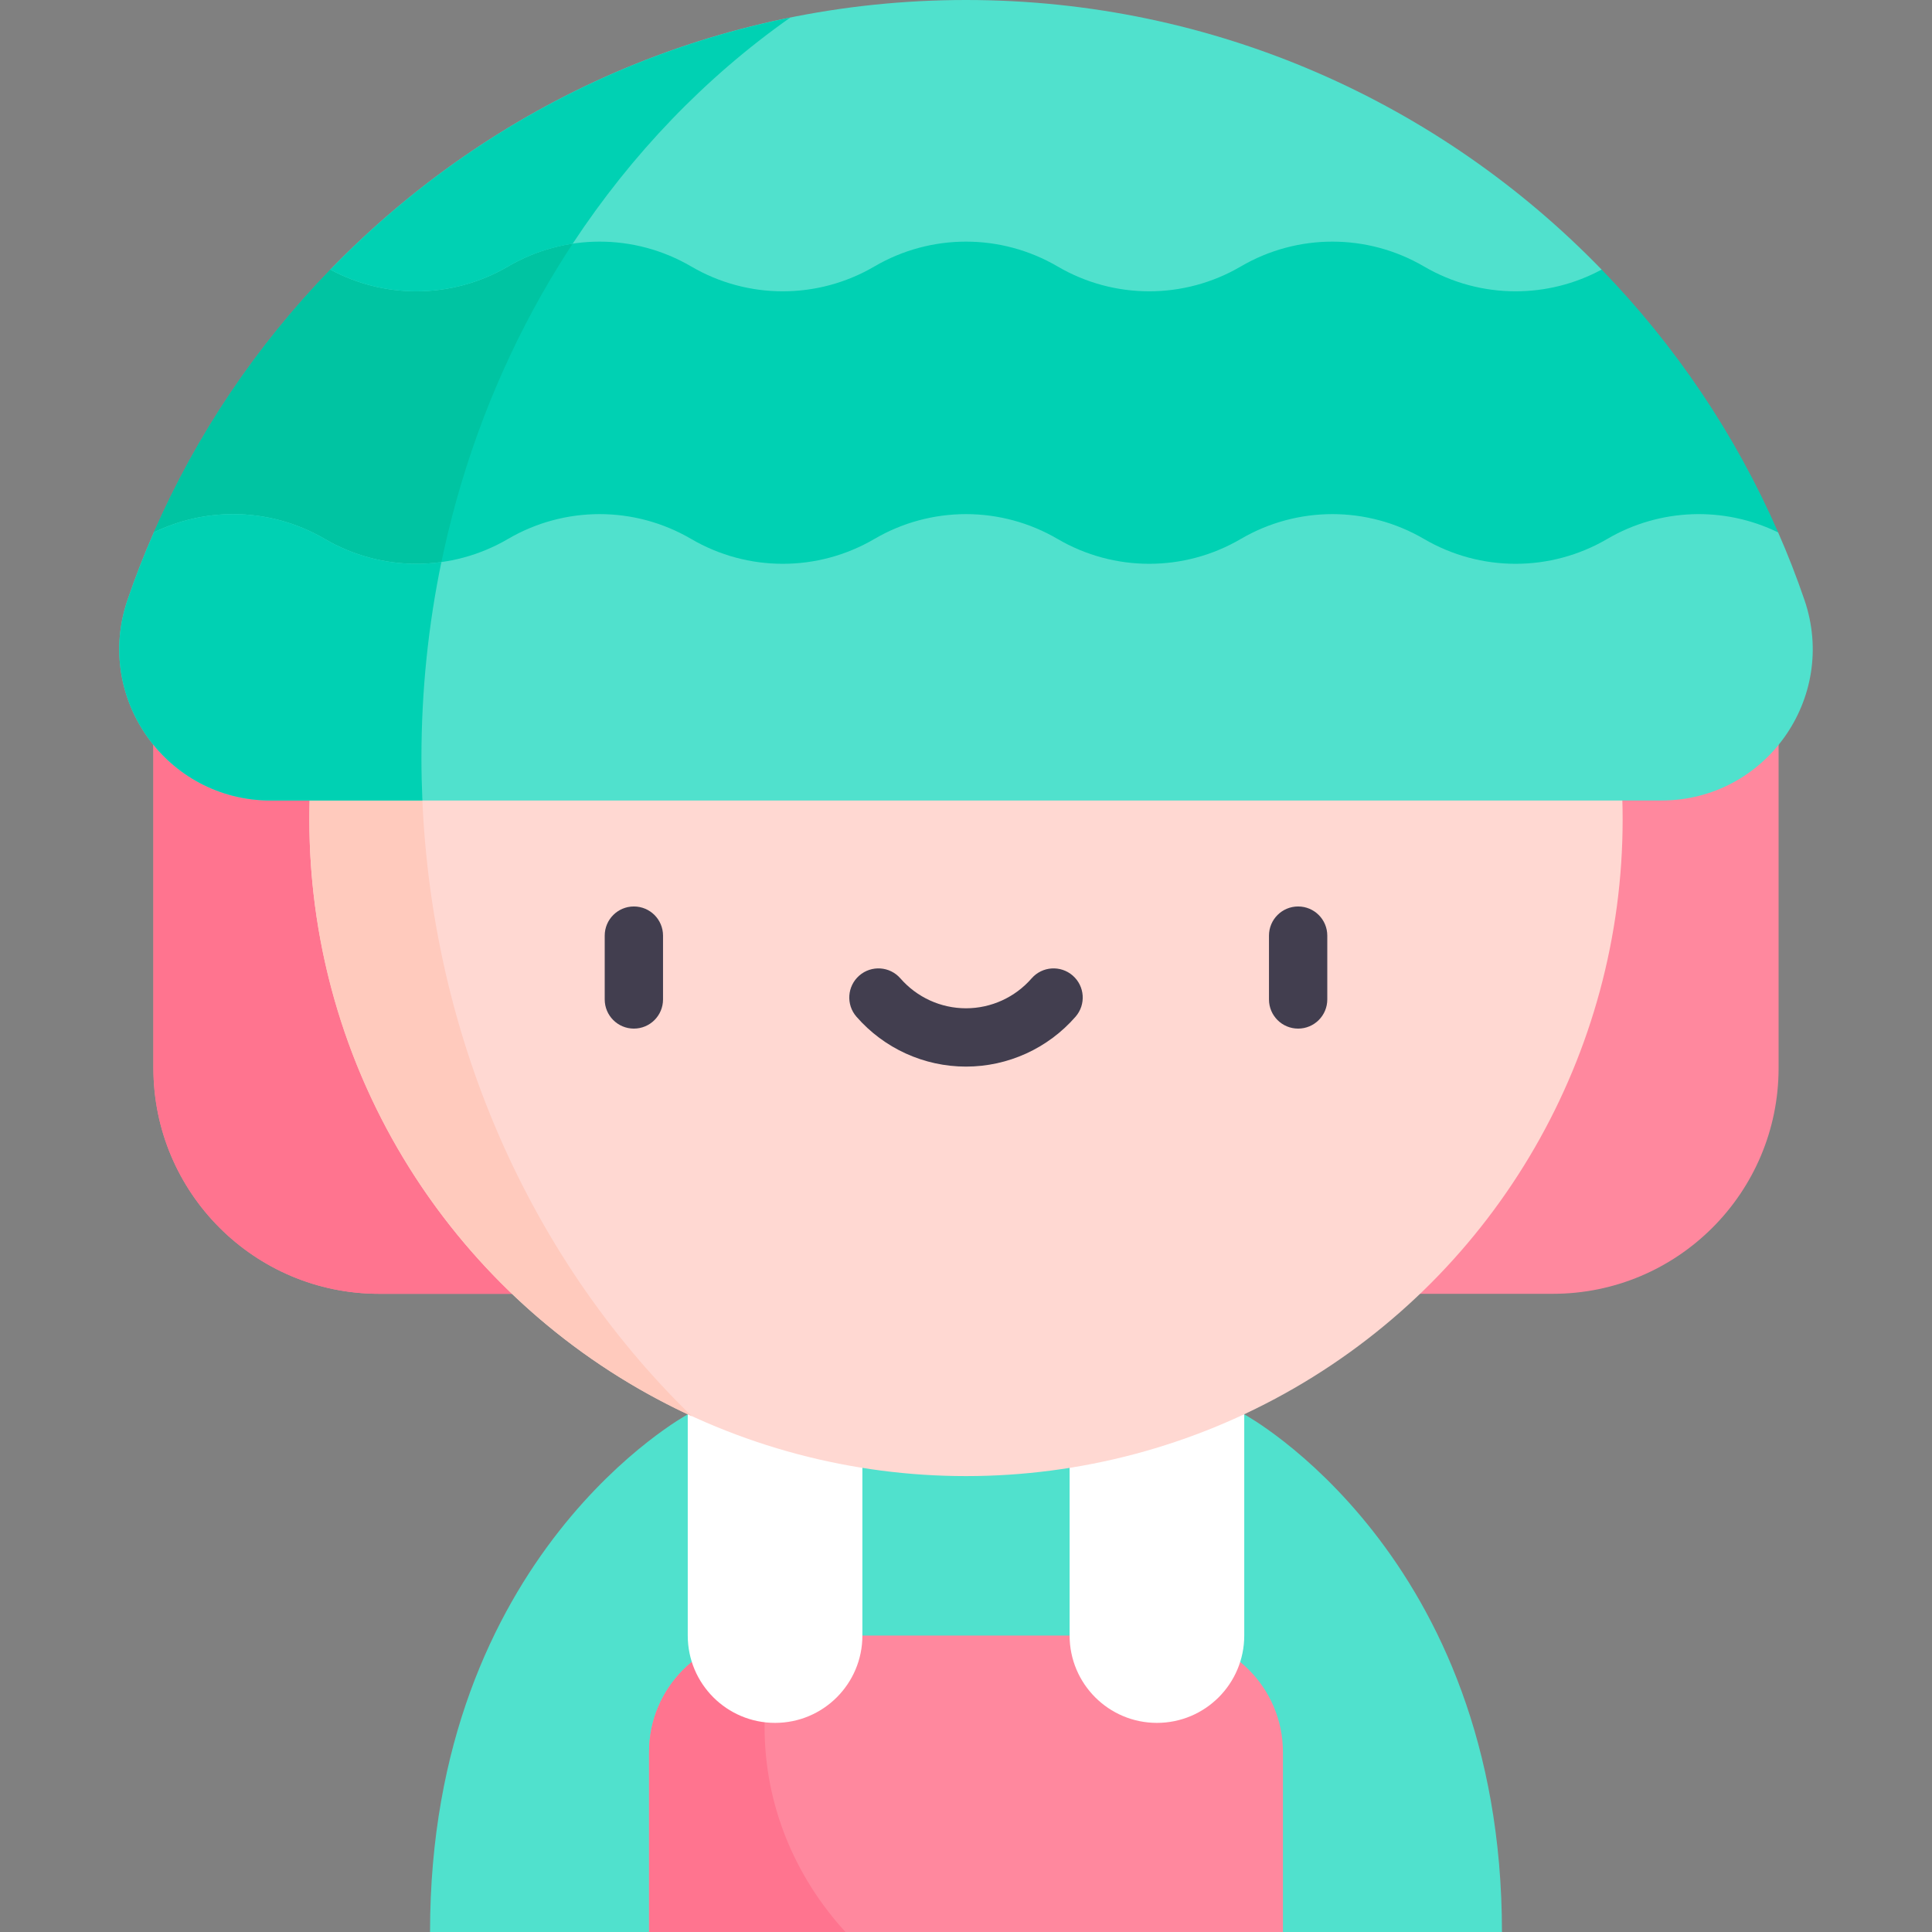 <svg id="Capa_1" enable-background="new 0 0 497 497" height="512" viewBox="0 0 497 497" width="512" xmlns="http://www.w3.org/2000/svg"><rect x="0" y="0" width="497" height="497" fill="#808080" stroke="none"/><g><path d="m320.079 363.836h-143.158s-66.294 35.848-66.294 133.164h56.34l81.533-22.365 81.533 22.365h56.34c0-97.317-66.294-133.164-66.294-133.164z" fill="#50e1cd"/><path d="m39.462 174.553v100.195c0 32.077 26.003 58.08 58.08 58.08h301.916c32.077 0 58.08-26.003 58.08-58.08v-100.195z" fill="#ff889e"/><path d="m300.031 420.741h-103.062c-16.57 0-30.002 13.432-30.002 30.002v46.257h163.066v-46.257c0-16.569-13.432-30.002-30.002-30.002z" fill="#ff889e"/><path d="m196.684 444.256c0-8.181 1.301-16.073 3.699-23.515h-3.414c-16.57 0-30.002 13.433-30.002 30.002v46.257h50.533c-12.959-14.15-20.816-32.576-20.816-52.744z" fill="#ff748f"/><path d="m176.921 363.836v56.906c0 12.406 10.057 22.463 22.463 22.463 12.406 0 22.463-10.057 22.463-22.463v-56.906z" fill="#fff"/><path d="m320.079 363.836v56.906c0 12.406-10.057 22.463-22.463 22.463-12.406 0-22.463-10.057-22.463-22.463v-56.906z" fill="#fff"/><path d="m108.413 194.938c0-6.873.295-13.668.842-20.385h-69.793v100.195c0 32.077 26.003 58.08 58.08 58.08h53.612c-26.793-38.159-42.741-85.976-42.741-137.89z" fill="#ff748f"/><circle cx="248.5" cy="210.801" fill="#ffd8d2" r="168.919"/><path d="m108.413 194.938c0-38.924 8.961-75.549 24.738-107.525-32.961 30.827-53.57 74.697-53.57 123.388 0 68.117 40.323 126.808 98.398 153.528-42.658-41.412-69.566-101.946-69.566-169.391z" fill="#ffcabd"/><path d="m39.571 136.962c11.014-25.239 26.476-48.099 45.408-67.613 1.235-1.259 113.619-41.02 113.619-41.02h124.695l88.728 41.02c18.932 19.514 34.394 42.374 45.408 67.613l-30.449 32.128h-359.515z" fill="#00d1b3"/><path d="m163.818 40.675c-33.12 11.789-78.06 27.88-78.839 28.674-18.932 19.514-34.394 42.374-45.408 67.613l27.894 32.128h42.296c5.121-49.391 24.732-93.945 54.057-128.415z" fill="#00c4a2"/><path d="m427.379 205.926h-357.758c-26.725 0-45.46-26.31-36.815-51.591 2.016-5.902 4.271-11.69 6.764-17.363v-.01c6.442-3.138 13.425-4.707 20.418-4.707 8.136 0 16.282 2.13 23.556 6.39 7.284 4.26 15.42 6.39 23.566 6.39s16.282-2.13 23.566-6.39 15.42-6.39 23.566-6.39 16.283 2.13 23.566 6.39c7.274 4.26 15.42 6.39 23.556 6.39 8.146 0 16.293-2.13 23.566-6.39 7.274-4.26 15.42-6.39 23.566-6.39s16.293 2.13 23.566 6.39c7.274 4.26 15.42 6.39 23.566 6.39 8.136 0 16.283-2.13 23.556-6.39 7.284-4.26 15.42-6.39 23.566-6.39s16.282 2.13 23.566 6.39 15.42 6.39 23.566 6.39 16.282-2.13 23.566-6.39c13.518-7.918 30.03-8.479 43.974-1.683v.01c2.494 5.673 4.749 11.461 6.764 17.363 8.653 25.281-10.082 51.591-36.807 51.591z" fill="#50e1cd"/><g><g><path d="m163.061 264.604c-4.142 0-7.5-3.357-7.5-7.5v-16.418c0-4.143 3.358-7.5 7.5-7.5s7.5 3.357 7.5 7.5v16.418c0 4.143-3.358 7.5-7.5 7.5z" fill="#423e4f"/></g><g><path d="m333.94 264.604c-4.142 0-7.5-3.357-7.5-7.5v-16.418c0-4.143 3.358-7.5 7.5-7.5s7.5 3.357 7.5 7.5v16.418c0 4.143-3.358 7.5-7.5 7.5z" fill="#423e4f"/></g><g><path d="m248.5 274.378c-10.8 0-21.071-4.678-28.18-12.834-2.722-3.123-2.396-7.86.726-10.582 3.122-2.721 7.86-2.396 10.582.727 4.259 4.887 10.409 7.689 16.872 7.689s12.612-2.803 16.872-7.689c2.722-3.124 7.458-3.448 10.582-.727 3.123 2.722 3.448 7.459.726 10.582-7.109 8.156-17.38 12.834-28.18 12.834z" fill="#423e4f"/></g></g><path d="m412.021 69.349c-6.91 3.73-14.516 5.59-22.133 5.59-8.146 0-16.282-2.13-23.566-6.39s-15.42-6.39-23.566-6.39-16.283 2.13-23.566 6.39c-7.274 4.26-15.42 6.39-23.556 6.39-8.146 0-16.293-2.13-23.566-6.39-7.274-4.26-15.42-6.39-23.566-6.39s-16.293 2.13-23.566 6.39c-7.274 4.26-15.42 6.39-23.566 6.39-8.136 0-16.283-2.13-23.556-6.39-7.284-4.26-15.42-6.39-23.566-6.39s-16.282 2.13-23.566 6.39-15.42 6.39-23.566 6.39c-7.617 0-15.223-1.86-22.133-5.59 41.424-42.748 99.416-69.349 163.517-69.349s122.093 26.601 163.521 69.349z" fill="#50e1cd"/><g fill="#00d1b3"><path d="m108.413 194.938c0-17.31 1.778-34.164 5.134-50.358-2.135.297-4.284.456-6.435.456-8.146 0-16.282-2.13-23.566-6.39-7.274-4.26-15.42-6.39-23.556-6.39-6.993 0-13.976 1.569-20.418 4.707v.01c-2.494 5.673-4.749 11.461-6.764 17.363-8.645 25.281 10.09 51.591 36.815 51.591h39.037c-.16-3.642-.247-7.305-.247-10.989z"/><path d="m147.312 62.696c15.156-23.032 34.158-42.811 55.985-58.178-45.927 9.28-86.891 32.402-118.318 64.831 6.91 3.73 14.516 5.59 22.133 5.59 8.146 0 16.282-2.13 23.566-6.39 5.211-3.048 10.86-4.986 16.634-5.853z"/></g></g></svg>